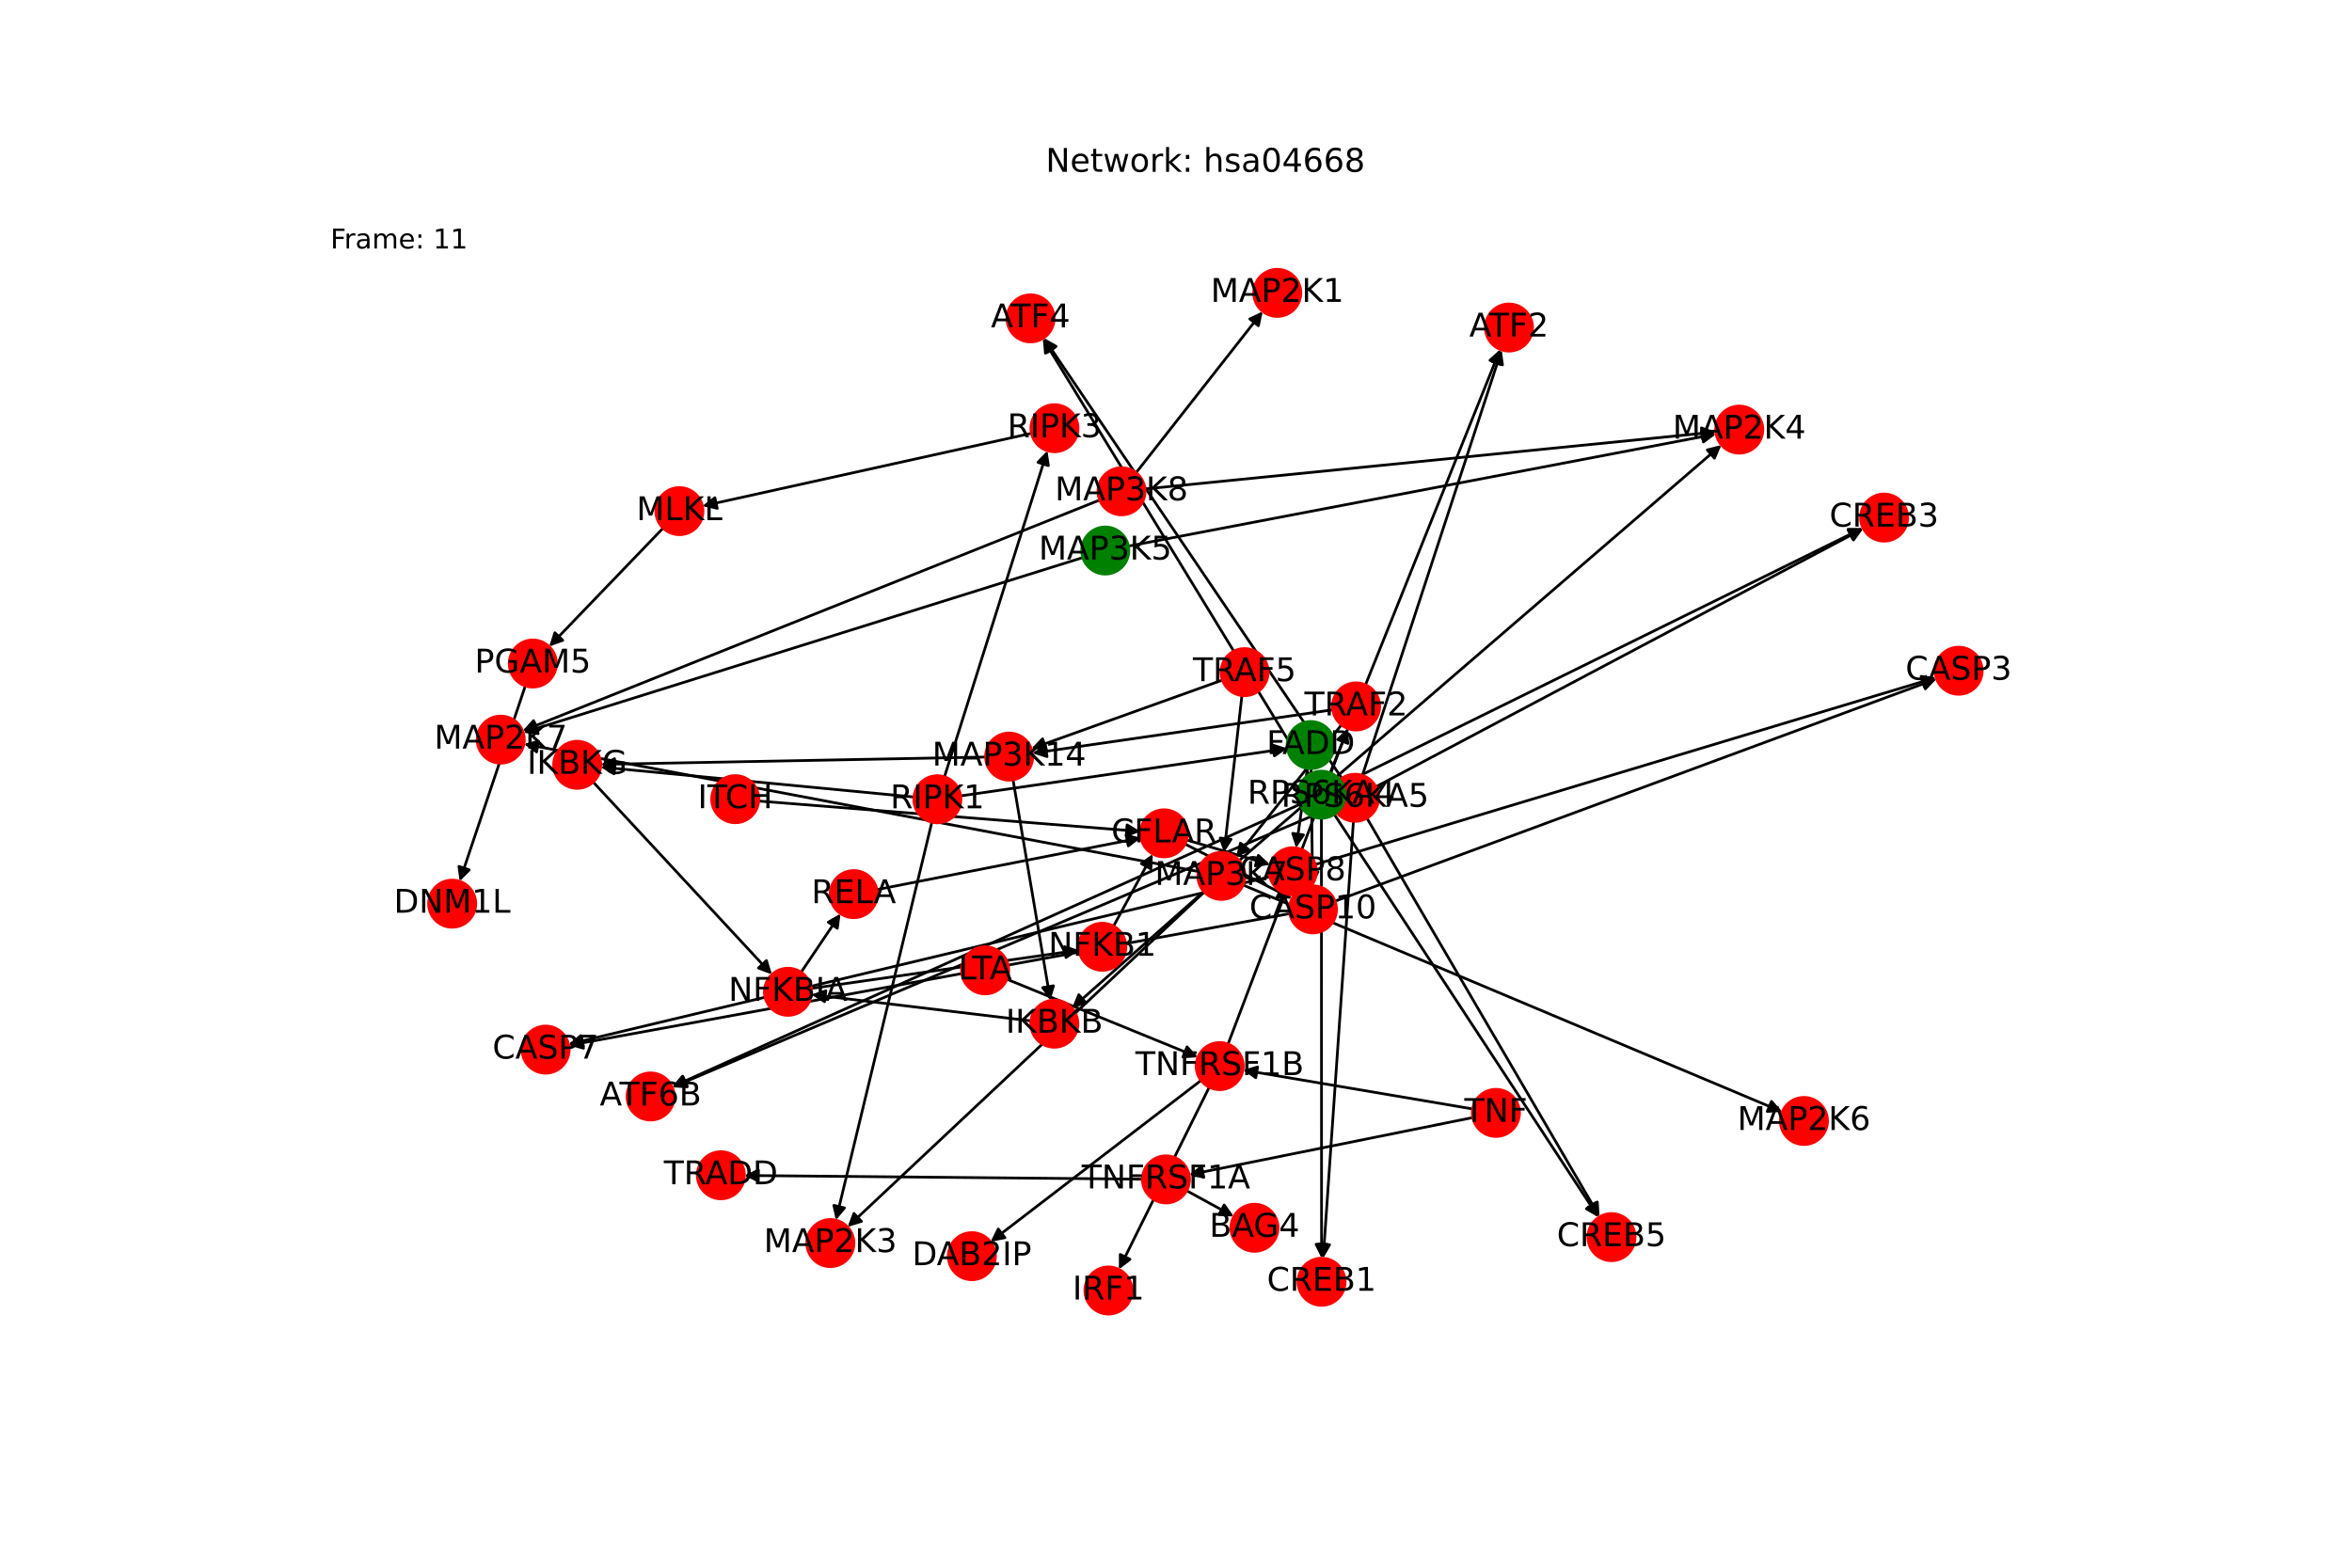 <?xml version="1.0" encoding="utf-8" standalone="no"?>
<!DOCTYPE svg PUBLIC "-//W3C//DTD SVG 1.1//EN"
  "http://www.w3.org/Graphics/SVG/1.1/DTD/svg11.dtd">
<!-- Created with matplotlib (https://matplotlib.org/) -->
<svg height="576pt" version="1.1" viewBox="0 0 864 576" width="864pt" xmlns="http://www.w3.org/2000/svg" xmlns:xlink="http://www.w3.org/1999/xlink">
 <defs>
  <style type="text/css">*{stroke-linecap:butt;stroke-linejoin:round;}</style>
 </defs>
 <g id="figure_1">
  <g id="patch_1">
   <path d="M 0 576 
L 864 576 
L 864 0 
L 0 0 
z
" style="fill:#ffffff;"/>
  </g>
  <g id="axes_1">
   <g id="patch_2">
    <path clip-path="url(#peabedeabfc)" d="M 541.036 410.611 
Q 488.919 421.116 437.897 431.4 
" style="fill:none;stroke:#000000;stroke-linecap:round;"/>
    <path clip-path="url(#peabedeabfc)" d="M 442.213 432.57 
L 437.897 431.4 
L 441.423 428.649 
L 442.213 432.57 
z
" style="stroke:#000000;stroke-linecap:round;"/>
   </g>
   <g id="patch_3">
    <path clip-path="url(#peabedeabfc)" d="M 540.988 407.453 
Q 498.791 400.302 457.697 393.338 
" style="fill:none;stroke:#000000;stroke-linecap:round;"/>
    <path clip-path="url(#peabedeabfc)" d="M 461.306 395.978 
L 457.697 393.338 
L 461.975 392.034 
L 461.306 395.978 
z
" style="stroke:#000000;stroke-linecap:round;"/>
   </g>
   <g id="patch_4">
    <path clip-path="url(#peabedeabfc)" d="M 419.657 433.251 
Q 346.564 432.572 274.589 431.903 
" style="fill:none;stroke:#000000;stroke-linecap:round;"/>
    <path clip-path="url(#peabedeabfc)" d="M 278.57 433.94 
L 274.589 431.903 
L 278.608 429.941 
L 278.57 433.94 
z
" style="stroke:#000000;stroke-linecap:round;"/>
   </g>
   <g id="patch_5">
    <path clip-path="url(#peabedeabfc)" d="M 435.916 437.487 
Q 444.573 442.22 452.249 446.417 
" style="fill:none;stroke:#000000;stroke-linecap:round;"/>
    <path clip-path="url(#peabedeabfc)" d="M 449.699 442.743 
L 452.249 446.417 
L 447.78 446.253 
L 449.699 442.743 
z
" style="stroke:#000000;stroke-linecap:round;"/>
   </g>
   <g id="patch_6">
    <path clip-path="url(#peabedeabfc)" d="M 335.72 292.839 
Q 278.182 287.337 221.757 281.94 
" style="fill:none;stroke:#000000;stroke-linecap:round;"/>
    <path clip-path="url(#peabedeabfc)" d="M 225.548 284.312 
L 221.757 281.94 
L 225.929 280.33 
L 225.548 284.312 
z
" style="stroke:#000000;stroke-linecap:round;"/>
   </g>
   <g id="patch_7">
    <path clip-path="url(#peabedeabfc)" d="M 346.947 285.405 
Q 365.847 225.5 384.411 166.661 
" style="fill:none;stroke:#000000;stroke-linecap:round;"/>
    <path clip-path="url(#peabedeabfc)" d="M 381.3 169.873 
L 384.411 166.661 
L 385.115 171.077 
L 381.3 169.873 
z
" style="stroke:#000000;stroke-linecap:round;"/>
   </g>
   <g id="patch_8">
    <path clip-path="url(#peabedeabfc)" d="M 342.312 302.081 
Q 324.687 375.199 307.325 447.23 
" style="fill:none;stroke:#000000;stroke-linecap:round;"/>
    <path clip-path="url(#peabedeabfc)" d="M 310.206 443.81 
L 307.325 447.23 
L 306.318 442.873 
L 310.206 443.81 
z
" style="stroke:#000000;stroke-linecap:round;"/>
   </g>
   <g id="patch_9">
    <path clip-path="url(#peabedeabfc)" d="M 352.91 292.42 
Q 412.922 283.709 471.827 275.158 
" style="fill:none;stroke:#000000;stroke-linecap:round;"/>
    <path clip-path="url(#peabedeabfc)" d="M 467.582 273.753 
L 471.827 275.158 
L 468.156 277.712 
L 467.582 273.753 
z
" style="stroke:#000000;stroke-linecap:round;"/>
   </g>
   <g id="patch_10">
    <path clip-path="url(#peabedeabfc)" d="M 442.189 327.559 
Q 417.992 348.97 394.632 369.639 
" style="fill:none;stroke:#000000;stroke-linecap:round;"/>
    <path clip-path="url(#peabedeabfc)" d="M 398.953 368.486 
L 394.632 369.639 
L 396.302 365.491 
L 398.953 368.486 
z
" style="stroke:#000000;stroke-linecap:round;"/>
   </g>
   <g id="patch_11">
    <path clip-path="url(#peabedeabfc)" d="M 455.232 316.168 
Q 543.791 239.834 631.503 164.229 
" style="fill:none;stroke:#000000;stroke-linecap:round;"/>
    <path clip-path="url(#peabedeabfc)" d="M 627.168 165.326 
L 631.503 164.229 
L 629.779 168.356 
L 627.168 165.326 
z
" style="stroke:#000000;stroke-linecap:round;"/>
   </g>
   <g id="patch_12">
    <path clip-path="url(#peabedeabfc)" d="M 440.164 320.211 
Q 316.313 296.785 193.561 273.567 
" style="fill:none;stroke:#000000;stroke-linecap:round;"/>
    <path clip-path="url(#peabedeabfc)" d="M 197.12 276.276 
L 193.561 273.567 
L 197.863 272.345 
L 197.12 276.276 
z
" style="stroke:#000000;stroke-linecap:round;"/>
   </g>
   <g id="patch_13">
    <path clip-path="url(#peabedeabfc)" d="M 442.36 327.751 
Q 376.854 389.277 312.163 450.037 
" style="fill:none;stroke:#000000;stroke-linecap:round;"/>
    <path clip-path="url(#peabedeabfc)" d="M 316.448 448.756 
L 312.163 450.037 
L 313.709 445.841 
L 316.448 448.756 
z
" style="stroke:#000000;stroke-linecap:round;"/>
   </g>
   <g id="patch_14">
    <path clip-path="url(#peabedeabfc)" d="M 456.658 325.18 
Q 555.675 366.843 653.661 408.072 
" style="fill:none;stroke:#000000;stroke-linecap:round;"/>
    <path clip-path="url(#peabedeabfc)" d="M 650.749 404.677 
L 653.661 408.072 
L 649.198 408.364 
L 650.749 404.677 
z
" style="stroke:#000000;stroke-linecap:round;"/>
   </g>
   <g id="patch_15">
    <path clip-path="url(#peabedeabfc)" d="M 217.917 287.354 
Q 250.74 322.704 282.803 357.234 
" style="fill:none;stroke:#000000;stroke-linecap:round;"/>
    <path clip-path="url(#peabedeabfc)" d="M 281.547 352.942 
L 282.803 357.234 
L 278.616 355.664 
L 281.547 352.942 
z
" style="stroke:#000000;stroke-linecap:round;"/>
   </g>
   <g id="patch_16">
    <path clip-path="url(#peabedeabfc)" d="M 378.709 375.091 
Q 338.382 370.261 299.166 365.563 
" style="fill:none;stroke:#000000;stroke-linecap:round;"/>
    <path clip-path="url(#peabedeabfc)" d="M 302.899 368.024 
L 299.166 365.563 
L 303.375 364.053 
L 302.899 368.024 
z
" style="stroke:#000000;stroke-linecap:round;"/>
   </g>
   <g id="patch_17">
    <path clip-path="url(#peabedeabfc)" d="M 294.295 357.216 
Q 301.538 346.462 308.156 336.636 
" style="fill:none;stroke:#000000;stroke-linecap:round;"/>
    <path clip-path="url(#peabedeabfc)" d="M 304.263 338.837 
L 308.156 336.636 
L 307.58 341.071 
L 304.263 338.837 
z
" style="stroke:#000000;stroke-linecap:round;"/>
   </g>
   <g id="patch_18">
    <path clip-path="url(#peabedeabfc)" d="M 298.031 363.172 
Q 347.197 356.134 395.257 349.254 
" style="fill:none;stroke:#000000;stroke-linecap:round;"/>
    <path clip-path="url(#peabedeabfc)" d="M 391.014 347.841 
L 395.257 349.254 
L 391.581 351.801 
L 391.014 347.841 
z
" style="stroke:#000000;stroke-linecap:round;"/>
   </g>
   <g id="patch_19">
    <path clip-path="url(#peabedeabfc)" d="M 417.334 173.698 
Q 440.594 144.058 463.164 115.298 
" style="fill:none;stroke:#000000;stroke-linecap:round;"/>
    <path clip-path="url(#peabedeabfc)" d="M 459.121 117.21 
L 463.164 115.298 
L 462.268 119.679 
L 459.121 117.21 
z
" style="stroke:#000000;stroke-linecap:round;"/>
   </g>
   <g id="patch_20">
    <path clip-path="url(#peabedeabfc)" d="M 420.604 179.652 
Q 525.449 169.178 629.181 158.816 
" style="fill:none;stroke:#000000;stroke-linecap:round;"/>
    <path clip-path="url(#peabedeabfc)" d="M 625.002 157.223 
L 629.181 158.816 
L 625.4 161.204 
L 625.002 157.223 
z
" style="stroke:#000000;stroke-linecap:round;"/>
   </g>
   <g id="patch_21">
    <path clip-path="url(#peabedeabfc)" d="M 403.945 183.73 
Q 297.968 226.132 193.029 268.117 
" style="fill:none;stroke:#000000;stroke-linecap:round;"/>
    <path clip-path="url(#peabedeabfc)" d="M 197.486 268.488 
L 193.029 268.117 
L 196 264.775 
L 197.486 268.488 
z
" style="stroke:#000000;stroke-linecap:round;"/>
   </g>
   <g id="patch_22">
    <path clip-path="url(#peabedeabfc)" d="M 451.123 383.609 
Q 473.101 325.63 494.683 268.696 
" style="fill:none;stroke:#000000;stroke-linecap:round;"/>
    <path clip-path="url(#peabedeabfc)" d="M 491.395 271.727 
L 494.683 268.696 
L 495.135 273.145 
L 491.395 271.727 
z
" style="stroke:#000000;stroke-linecap:round;"/>
   </g>
   <g id="patch_23">
    <path clip-path="url(#peabedeabfc)" d="M 441.183 396.974 
Q 402.528 426.624 364.761 455.592 
" style="fill:none;stroke:#000000;stroke-linecap:round;"/>
    <path clip-path="url(#peabedeabfc)" d="M 369.152 454.745 
L 364.761 455.592 
L 366.717 451.571 
L 369.152 454.745 
z
" style="stroke:#000000;stroke-linecap:round;"/>
   </g>
   <g id="patch_24">
    <path clip-path="url(#peabedeabfc)" d="M 444.21 399.461 
Q 427.622 432.926 411.531 465.39 
" style="fill:none;stroke:#000000;stroke-linecap:round;"/>
    <path clip-path="url(#peabedeabfc)" d="M 415.099 462.694 
L 411.531 465.39 
L 411.516 460.917 
L 415.099 462.694 
z
" style="stroke:#000000;stroke-linecap:round;"/>
   </g>
   <g id="patch_25">
    <path clip-path="url(#peabedeabfc)" d="M 489.581 260.792 
Q 434.428 268.769 380.381 276.586 
" style="fill:none;stroke:#000000;stroke-linecap:round;"/>
    <path clip-path="url(#peabedeabfc)" d="M 384.626 277.993 
L 380.381 276.586 
L 384.053 274.034 
L 384.626 277.993 
z
" style="stroke:#000000;stroke-linecap:round;"/>
   </g>
   <g id="patch_26">
    <path clip-path="url(#peabedeabfc)" d="M 492.759 266.336 
Q 473.411 290.687 454.759 314.162 
" style="fill:none;stroke:#000000;stroke-linecap:round;"/>
    <path clip-path="url(#peabedeabfc)" d="M 458.814 312.275 
L 454.759 314.162 
L 455.682 309.786 
L 458.814 312.275 
z
" style="stroke:#000000;stroke-linecap:round;"/>
   </g>
   <g id="patch_27">
    <path clip-path="url(#peabedeabfc)" d="M 362.038 278.152 
Q 291.361 279.498 221.801 280.823 
" style="fill:none;stroke:#000000;stroke-linecap:round;"/>
    <path clip-path="url(#peabedeabfc)" d="M 225.838 282.747 
L 221.801 280.823 
L 225.762 278.748 
L 225.838 282.747 
z
" style="stroke:#000000;stroke-linecap:round;"/>
   </g>
   <g id="patch_28">
    <path clip-path="url(#peabedeabfc)" d="M 372.146 286.525 
Q 379.004 327.053 385.675 366.48 
" style="fill:none;stroke:#000000;stroke-linecap:round;"/>
    <path clip-path="url(#peabedeabfc)" d="M 386.979 362.202 
L 385.675 366.48 
L 383.035 362.87 
L 386.979 362.202 
z
" style="stroke:#000000;stroke-linecap:round;"/>
   </g>
   <g id="patch_29">
    <path clip-path="url(#peabedeabfc)" d="M 378.898 159.205 
Q 318.47 172.567 259.134 185.687 
" style="fill:none;stroke:#000000;stroke-linecap:round;"/>
    <path clip-path="url(#peabedeabfc)" d="M 263.471 186.777 
L 259.134 185.687 
L 262.608 182.871 
L 263.471 186.777 
z
" style="stroke:#000000;stroke-linecap:round;"/>
   </g>
   <g id="patch_30">
    <path clip-path="url(#peabedeabfc)" d="M 243.579 194.043 
Q 222.655 215.8 202.505 236.751 
" style="fill:none;stroke:#000000;stroke-linecap:round;"/>
    <path clip-path="url(#peabedeabfc)" d="M 206.719 235.255 
L 202.505 236.751 
L 203.836 232.482 
L 206.719 235.255 
z
" style="stroke:#000000;stroke-linecap:round;"/>
   </g>
   <g id="patch_31">
    <path clip-path="url(#peabedeabfc)" d="M 192.972 252.007 
Q 180.917 287.913 169.217 322.759 
" style="fill:none;stroke:#000000;stroke-linecap:round;"/>
    <path clip-path="url(#peabedeabfc)" d="M 172.386 319.604 
L 169.217 322.759 
L 168.594 318.331 
L 172.386 319.604 
z
" style="stroke:#000000;stroke-linecap:round;"/>
   </g>
   <g id="patch_32">
    <path clip-path="url(#peabedeabfc)" d="M 414.524 200.653 
Q 522.463 180.06 629.305 159.677 
" style="fill:none;stroke:#000000;stroke-linecap:round;"/>
    <path clip-path="url(#peabedeabfc)" d="M 625.001 158.462 
L 629.305 159.677 
L 625.75 162.391 
L 625.001 158.462 
z
" style="stroke:#000000;stroke-linecap:round;"/>
   </g>
   <g id="patch_33">
    <path clip-path="url(#peabedeabfc)" d="M 397.755 204.86 
Q 294.985 237.012 193.282 268.83 
" style="fill:none;stroke:#000000;stroke-linecap:round;"/>
    <path clip-path="url(#peabedeabfc)" d="M 197.697 269.545 
L 193.282 268.83 
L 196.502 265.727 
L 197.697 269.545 
z
" style="stroke:#000000;stroke-linecap:round;"/>
   </g>
   <g id="patch_34">
    <path clip-path="url(#peabedeabfc)" d="M 480.281 282.326 
Q 478.202 296.935 476.281 310.438 
" style="fill:none;stroke:#000000;stroke-linecap:round;"/>
    <path clip-path="url(#peabedeabfc)" d="M 478.825 306.759 
L 476.281 310.438 
L 474.865 306.196 
L 478.825 306.759 
z
" style="stroke:#000000;stroke-linecap:round;"/>
   </g>
   <g id="patch_35">
    <path clip-path="url(#peabedeabfc)" d="M 481.616 282.415 
Q 481.901 303.934 482.172 324.335 
" style="fill:none;stroke:#000000;stroke-linecap:round;"/>
    <path clip-path="url(#peabedeabfc)" d="M 484.119 320.309 
L 482.172 324.335 
L 480.119 320.362 
L 484.119 320.309 
z
" style="stroke:#000000;stroke-linecap:round;"/>
   </g>
   <g id="patch_36">
    <path clip-path="url(#peabedeabfc)" d="M 278.715 294.316 
Q 348.846 299.905 417.863 305.405 
" style="fill:none;stroke:#000000;stroke-linecap:round;"/>
    <path clip-path="url(#peabedeabfc)" d="M 414.034 303.093 
L 417.863 305.405 
L 413.717 307.081 
L 414.034 303.093 
z
" style="stroke:#000000;stroke-linecap:round;"/>
   </g>
   <g id="patch_37">
    <path clip-path="url(#peabedeabfc)" d="M 435.911 308.629 
Q 451.255 313.151 465.525 317.357 
" style="fill:none;stroke:#000000;stroke-linecap:round;"/>
    <path clip-path="url(#peabedeabfc)" d="M 462.254 314.308 
L 465.525 317.357 
L 461.123 318.145 
L 462.254 314.308 
z
" style="stroke:#000000;stroke-linecap:round;"/>
   </g>
   <g id="patch_38">
    <path clip-path="url(#peabedeabfc)" d="M 435.321 310.121 
Q 454.956 320.149 473.596 329.669 
" style="fill:none;stroke:#000000;stroke-linecap:round;"/>
    <path clip-path="url(#peabedeabfc)" d="M 470.943 326.068 
L 473.596 329.669 
L 469.124 329.631 
L 470.943 326.068 
z
" style="stroke:#000000;stroke-linecap:round;"/>
   </g>
   <g id="patch_39">
    <path clip-path="url(#peabedeabfc)" d="M 456.214 255.56 
Q 452.934 284.389 449.78 312.108 
" style="fill:none;stroke:#000000;stroke-linecap:round;"/>
    <path clip-path="url(#peabedeabfc)" d="M 452.219 308.359 
L 449.78 312.108 
L 448.245 307.907 
L 452.219 308.359 
z
" style="stroke:#000000;stroke-linecap:round;"/>
   </g>
   <g id="patch_40">
    <path clip-path="url(#peabedeabfc)" d="M 449.039 249.881 
Q 413.945 262.472 379.904 274.685 
" style="fill:none;stroke:#000000;stroke-linecap:round;"/>
    <path clip-path="url(#peabedeabfc)" d="M 384.344 275.217 
L 379.904 274.685 
L 382.993 271.452 
L 384.344 275.217 
z
" style="stroke:#000000;stroke-linecap:round;"/>
   </g>
   <g id="patch_41">
    <path clip-path="url(#peabedeabfc)" d="M 322.117 326.86 
Q 370.614 317.353 418.013 308.062 
" style="fill:none;stroke:#000000;stroke-linecap:round;"/>
    <path clip-path="url(#peabedeabfc)" d="M 413.703 306.868 
L 418.013 308.062 
L 414.473 310.794 
L 413.703 306.868 
z
" style="stroke:#000000;stroke-linecap:round;"/>
   </g>
   <g id="patch_42">
    <path clip-path="url(#peabedeabfc)" d="M 409.073 340.258 
Q 416.271 327.024 422.934 314.772 
" style="fill:none;stroke:#000000;stroke-linecap:round;"/>
    <path clip-path="url(#peabedeabfc)" d="M 419.266 317.33 
L 422.934 314.772 
L 422.78 319.241 
L 419.266 317.33 
z
" style="stroke:#000000;stroke-linecap:round;"/>
   </g>
   <g id="patch_43">
    <path clip-path="url(#peabedeabfc)" d="M 497.179 301.766 
Q 491.626 382.037 486.15 461.193 
" style="fill:none;stroke:#000000;stroke-linecap:round;"/>
    <path clip-path="url(#peabedeabfc)" d="M 488.422 457.341 
L 486.15 461.193 
L 484.431 457.065 
L 488.422 457.341 
z
" style="stroke:#000000;stroke-linecap:round;"/>
   </g>
   <g id="patch_44">
    <path clip-path="url(#peabedeabfc)" d="M 505.431 289.069 
Q 594.947 241.648 683.476 194.75 
" style="fill:none;stroke:#000000;stroke-linecap:round;"/>
    <path clip-path="url(#peabedeabfc)" d="M 679.005 194.855 
L 683.476 194.75 
L 680.878 198.39 
L 679.005 194.855 
z
" style="stroke:#000000;stroke-linecap:round;"/>
   </g>
   <g id="patch_45">
    <path clip-path="url(#peabedeabfc)" d="M 500.47 284.896 
Q 526.045 206.735 551.273 129.637 
" style="fill:none;stroke:#000000;stroke-linecap:round;"/>
    <path clip-path="url(#peabedeabfc)" d="M 548.128 132.817 
L 551.273 129.637 
L 551.93 134.061 
L 548.128 132.817 
z
" style="stroke:#000000;stroke-linecap:round;"/>
   </g>
   <g id="patch_46">
    <path clip-path="url(#peabedeabfc)" d="M 492.922 285.95 
Q 438.171 205.046 384.046 125.067 
" style="fill:none;stroke:#000000;stroke-linecap:round;"/>
    <path clip-path="url(#peabedeabfc)" d="M 384.632 129.501 
L 384.046 125.067 
L 387.944 127.259 
L 384.632 129.501 
z
" style="stroke:#000000;stroke-linecap:round;"/>
   </g>
   <g id="patch_47">
    <path clip-path="url(#peabedeabfc)" d="M 502.142 300.605 
Q 544.877 373.836 587.047 446.101 
" style="fill:none;stroke:#000000;stroke-linecap:round;"/>
    <path clip-path="url(#peabedeabfc)" d="M 586.759 441.639 
L 587.047 446.101 
L 583.304 443.655 
L 586.759 441.639 
z
" style="stroke:#000000;stroke-linecap:round;"/>
   </g>
   <g id="patch_48">
    <path clip-path="url(#peabedeabfc)" d="M 489.805 296.505 
Q 368.383 347.994 247.99 399.047 
" style="fill:none;stroke:#000000;stroke-linecap:round;"/>
    <path clip-path="url(#peabedeabfc)" d="M 252.454 399.327 
L 247.99 399.047 
L 250.892 395.644 
L 252.454 399.327 
z
" style="stroke:#000000;stroke-linecap:round;"/>
   </g>
   <g id="patch_49">
    <path clip-path="url(#peabedeabfc)" d="M 485.416 300.641 
Q 485.444 381.464 485.472 461.169 
" style="fill:none;stroke:#000000;stroke-linecap:round;"/>
    <path clip-path="url(#peabedeabfc)" d="M 487.471 457.169 
L 485.472 461.169 
L 483.471 457.17 
L 487.471 457.169 
z
" style="stroke:#000000;stroke-linecap:round;"/>
   </g>
   <g id="patch_50">
    <path clip-path="url(#peabedeabfc)" d="M 493.181 288.155 
Q 588.766 241.077 683.347 194.492 
" style="fill:none;stroke:#000000;stroke-linecap:round;"/>
    <path clip-path="url(#peabedeabfc)" d="M 678.875 194.465 
L 683.347 194.492 
L 680.643 198.054 
L 678.875 194.465 
z
" style="stroke:#000000;stroke-linecap:round;"/>
   </g>
   <g id="patch_51">
    <path clip-path="url(#peabedeabfc)" d="M 488.639 283.944 
Q 519.864 206.161 550.672 129.415 
" style="fill:none;stroke:#000000;stroke-linecap:round;"/>
    <path clip-path="url(#peabedeabfc)" d="M 547.326 132.382 
L 550.672 129.415 
L 551.038 133.872 
L 547.326 132.382 
z
" style="stroke:#000000;stroke-linecap:round;"/>
   </g>
   <g id="patch_52">
    <path clip-path="url(#peabedeabfc)" d="M 480.901 284.592 
Q 431.99 204.476 383.661 125.314 
" style="fill:none;stroke:#000000;stroke-linecap:round;"/>
    <path clip-path="url(#peabedeabfc)" d="M 384.038 129.77 
L 383.661 125.314 
L 387.452 127.686 
L 384.038 129.77 
z
" style="stroke:#000000;stroke-linecap:round;"/>
   </g>
   <g id="patch_53">
    <path clip-path="url(#peabedeabfc)" d="M 490.159 299.222 
Q 538.695 373.265 586.618 446.373 
" style="fill:none;stroke:#000000;stroke-linecap:round;"/>
    <path clip-path="url(#peabedeabfc)" d="M 586.097 441.931 
L 586.618 446.373 
L 582.752 444.124 
L 586.097 441.931 
z
" style="stroke:#000000;stroke-linecap:round;"/>
   </g>
   <g id="patch_54">
    <path clip-path="url(#peabedeabfc)" d="M 477.512 295.536 
Q 362.198 347.424 247.903 398.853 
" style="fill:none;stroke:#000000;stroke-linecap:round;"/>
    <path clip-path="url(#peabedeabfc)" d="M 252.371 399.036 
L 247.903 398.853 
L 250.73 395.388 
L 252.371 399.036 
z
" style="stroke:#000000;stroke-linecap:round;"/>
   </g>
   <g id="patch_55">
    <path clip-path="url(#peabedeabfc)" d="M 369.901 359.797 
Q 404.97 374.114 439.004 388.008 
" style="fill:none;stroke:#000000;stroke-linecap:round;"/>
    <path clip-path="url(#peabedeabfc)" d="M 436.056 384.645 
L 439.004 388.008 
L 434.544 388.348 
L 436.056 384.645 
z
" style="stroke:#000000;stroke-linecap:round;"/>
   </g>
   <g id="patch_56">
    <path clip-path="url(#peabedeabfc)" d="M 466.481 322.132 
Q 337.669 352.885 209.944 383.377 
" style="fill:none;stroke:#000000;stroke-linecap:round;"/>
    <path clip-path="url(#peabedeabfc)" d="M 214.299 384.394 
L 209.944 383.377 
L 213.37 380.503 
L 214.299 384.394 
z
" style="stroke:#000000;stroke-linecap:round;"/>
   </g>
   <g id="patch_57">
    <path clip-path="url(#peabedeabfc)" d="M 483.193 317.624 
Q 597.199 283.279 710.134 249.257 
" style="fill:none;stroke:#000000;stroke-linecap:round;"/>
    <path clip-path="url(#peabedeabfc)" d="M 705.727 248.495 
L 710.134 249.257 
L 706.881 252.325 
L 705.727 248.495 
z
" style="stroke:#000000;stroke-linecap:round;"/>
   </g>
   <g id="patch_58">
    <path clip-path="url(#peabedeabfc)" d="M 473.782 335.673 
Q 341.368 359.882 210.054 383.889 
" style="fill:none;stroke:#000000;stroke-linecap:round;"/>
    <path clip-path="url(#peabedeabfc)" d="M 214.348 385.137 
L 210.054 383.889 
L 213.629 381.202 
L 214.348 385.137 
z
" style="stroke:#000000;stroke-linecap:round;"/>
   </g>
   <g id="patch_59">
    <path clip-path="url(#peabedeabfc)" d="M 490.427 331.112 
Q 600.898 290.276 710.319 249.828 
" style="fill:none;stroke:#000000;stroke-linecap:round;"/>
    <path clip-path="url(#peabedeabfc)" d="M 705.874 249.339 
L 710.319 249.828 
L 707.261 253.091 
L 705.874 249.339 
z
" style="stroke:#000000;stroke-linecap:round;"/>
   </g>
   <g id="PathCollection_1">
    <defs>
     <path d="M 0 8.66 
C 2.297 8.66 4.5 7.748 6.124 6.124 
C 7.748 4.5 8.66 2.297 8.66 -0 
C 8.66 -2.297 7.748 -4.5 6.124 -6.124 
C 4.5 -7.748 2.297 -8.66 0 -8.66 
C -2.297 -8.66 -4.5 -7.748 -6.124 -6.124 
C -7.748 -4.5 -8.66 -2.297 -8.66 0 
C -8.66 2.297 -7.748 4.5 -6.124 6.124 
C -4.5 7.748 -2.297 8.66 0 8.66 
z
" id="C0_0_2a8bef8047"/>
    </defs>
    <g clip-path="url(#peabedeabfc)">
     <use style="fill:#ff0000;stroke:#ff0000;" x="549.526" xlink:href="#C0_0_2a8bef8047" y="408.9"/>
    </g>
    <g clip-path="url(#peabedeabfc)">
     <use style="fill:#ff0000;stroke:#ff0000;" x="428.315" xlink:href="#C0_0_2a8bef8047" y="433.331"/>
    </g>
    <g clip-path="url(#peabedeabfc)">
     <use style="fill:#ff0000;stroke:#ff0000;" x="264.809" xlink:href="#C0_0_2a8bef8047" y="431.812"/>
    </g>
    <g clip-path="url(#peabedeabfc)">
     <use style="fill:#ff0000;stroke:#ff0000;" x="344.341" xlink:href="#C0_0_2a8bef8047" y="293.664"/>
    </g>
    <g clip-path="url(#peabedeabfc)">
     <use style="fill:#ff0000;stroke:#ff0000;" x="448.674" xlink:href="#C0_0_2a8bef8047" y="321.821"/>
    </g>
    <g clip-path="url(#peabedeabfc)">
     <use style="fill:#ff0000;stroke:#ff0000;" x="212.026" xlink:href="#C0_0_2a8bef8047" y="281.01"/>
    </g>
    <g clip-path="url(#peabedeabfc)">
     <use style="fill:#ff0000;stroke:#ff0000;" x="387.306" xlink:href="#C0_0_2a8bef8047" y="376.121"/>
    </g>
    <g clip-path="url(#peabedeabfc)">
     <use style="fill:#ff0000;stroke:#ff0000;" x="289.457" xlink:href="#C0_0_2a8bef8047" y="364.4"/>
    </g>
    <g clip-path="url(#peabedeabfc)">
     <use style="fill:#ff0000;stroke:#ff0000;" x="411.986" xlink:href="#C0_0_2a8bef8047" y="180.513"/>
    </g>
    <g clip-path="url(#peabedeabfc)">
     <use style="fill:#ff0000;stroke:#ff0000;" x="469.2" xlink:href="#C0_0_2a8bef8047" y="107.607"/>
    </g>
    <g clip-path="url(#peabedeabfc)">
     <use style="fill:#ff0000;stroke:#ff0000;" x="448.055" xlink:href="#C0_0_2a8bef8047" y="391.704"/>
    </g>
    <g clip-path="url(#peabedeabfc)">
     <use style="fill:#ff0000;stroke:#ff0000;" x="498.149" xlink:href="#C0_0_2a8bef8047" y="259.552"/>
    </g>
    <g clip-path="url(#peabedeabfc)">
     <use style="fill:#ff0000;stroke:#ff0000;" x="370.702" xlink:href="#C0_0_2a8bef8047" y="277.986"/>
    </g>
    <g clip-path="url(#peabedeabfc)">
     <use style="fill:#ff0000;stroke:#ff0000;" x="387.353" xlink:href="#C0_0_2a8bef8047" y="157.336"/>
    </g>
    <g clip-path="url(#peabedeabfc)">
     <use style="fill:#ff0000;stroke:#ff0000;" x="460.831" xlink:href="#C0_0_2a8bef8047" y="451.109"/>
    </g>
    <g clip-path="url(#peabedeabfc)">
     <use style="fill:#ff0000;stroke:#ff0000;" x="249.585" xlink:href="#C0_0_2a8bef8047" y="187.799"/>
    </g>
    <g clip-path="url(#peabedeabfc)">
     <use style="fill:#ff0000;stroke:#ff0000;" x="195.728" xlink:href="#C0_0_2a8bef8047" y="243.798"/>
    </g>
    <g clip-path="url(#peabedeabfc)">
     <use style="fill:#ff0000;stroke:#ff0000;" x="166.106" xlink:href="#C0_0_2a8bef8047" y="332.027"/>
    </g>
    <g clip-path="url(#peabedeabfc)">
     <use style="fill:#008000;stroke:#008000;" x="406.02" xlink:href="#C0_0_2a8bef8047" y="202.275"/>
    </g>
    <g clip-path="url(#peabedeabfc)">
     <use style="fill:#ff0000;stroke:#ff0000;" x="357.002" xlink:href="#C0_0_2a8bef8047" y="461.544"/>
    </g>
    <g clip-path="url(#peabedeabfc)">
     <use style="fill:#ff0000;stroke:#ff0000;" x="305.034" xlink:href="#C0_0_2a8bef8047" y="456.732"/>
    </g>
    <g clip-path="url(#peabedeabfc)">
     <use style="fill:#ff0000;stroke:#ff0000;" x="407.187" xlink:href="#C0_0_2a8bef8047" y="474.153"/>
    </g>
    <g clip-path="url(#peabedeabfc)">
     <use style="fill:#008000;stroke:#008000;" x="481.501" xlink:href="#C0_0_2a8bef8047" y="273.754"/>
    </g>
    <g clip-path="url(#peabedeabfc)">
     <use style="fill:#ff0000;stroke:#ff0000;" x="200.432" xlink:href="#C0_0_2a8bef8047" y="385.648"/>
    </g>
    <g clip-path="url(#peabedeabfc)">
     <use style="fill:#ff0000;stroke:#ff0000;" x="719.494" xlink:href="#C0_0_2a8bef8047" y="246.437"/>
    </g>
    <g clip-path="url(#peabedeabfc)">
     <use style="fill:#ff0000;stroke:#ff0000;" x="270.087" xlink:href="#C0_0_2a8bef8047" y="293.628"/>
    </g>
    <g clip-path="url(#peabedeabfc)">
     <use style="fill:#ff0000;stroke:#ff0000;" x="427.606" xlink:href="#C0_0_2a8bef8047" y="306.181"/>
    </g>
    <g clip-path="url(#peabedeabfc)">
     <use style="fill:#ff0000;stroke:#ff0000;" x="457.193" xlink:href="#C0_0_2a8bef8047" y="246.956"/>
    </g>
    <g clip-path="url(#peabedeabfc)">
     <use style="fill:#ff0000;stroke:#ff0000;" x="638.911" xlink:href="#C0_0_2a8bef8047" y="157.844"/>
    </g>
    <g clip-path="url(#peabedeabfc)">
     <use style="fill:#ff0000;stroke:#ff0000;" x="183.951" xlink:href="#C0_0_2a8bef8047" y="271.749"/>
    </g>
    <g clip-path="url(#peabedeabfc)">
     <use style="fill:#ff0000;stroke:#ff0000;" x="662.673" xlink:href="#C0_0_2a8bef8047" y="411.864"/>
    </g>
    <g clip-path="url(#peabedeabfc)">
     <use style="fill:#ff0000;stroke:#ff0000;" x="313.618" xlink:href="#C0_0_2a8bef8047" y="328.526"/>
    </g>
    <g clip-path="url(#peabedeabfc)">
     <use style="fill:#ff0000;stroke:#ff0000;" x="404.934" xlink:href="#C0_0_2a8bef8047" y="347.869"/>
    </g>
    <g clip-path="url(#peabedeabfc)">
     <use style="fill:#ff0000;stroke:#ff0000;" x="497.777" xlink:href="#C0_0_2a8bef8047" y="293.124"/>
    </g>
    <g clip-path="url(#peabedeabfc)">
     <use style="fill:#008000;stroke:#008000;" x="485.412" xlink:href="#C0_0_2a8bef8047" y="291.982"/>
    </g>
    <g clip-path="url(#peabedeabfc)">
     <use style="fill:#ff0000;stroke:#ff0000;" x="485.475" xlink:href="#C0_0_2a8bef8047" y="470.949"/>
    </g>
    <g clip-path="url(#peabedeabfc)">
     <use style="fill:#ff0000;stroke:#ff0000;" x="692.118" xlink:href="#C0_0_2a8bef8047" y="190.172"/>
    </g>
    <g clip-path="url(#peabedeabfc)">
     <use style="fill:#ff0000;stroke:#ff0000;" x="554.315" xlink:href="#C0_0_2a8bef8047" y="120.342"/>
    </g>
    <g clip-path="url(#peabedeabfc)">
     <use style="fill:#ff0000;stroke:#ff0000;" x="378.567" xlink:href="#C0_0_2a8bef8047" y="116.971"/>
    </g>
    <g clip-path="url(#peabedeabfc)">
     <use style="fill:#ff0000;stroke:#ff0000;" x="591.977" xlink:href="#C0_0_2a8bef8047" y="454.549"/>
    </g>
    <g clip-path="url(#peabedeabfc)">
     <use style="fill:#ff0000;stroke:#ff0000;" x="238.989" xlink:href="#C0_0_2a8bef8047" y="402.864"/>
    </g>
    <g clip-path="url(#peabedeabfc)">
     <use style="fill:#ff0000;stroke:#ff0000;" x="361.883" xlink:href="#C0_0_2a8bef8047" y="356.524"/>
    </g>
    <g clip-path="url(#peabedeabfc)">
     <use style="fill:#ff0000;stroke:#ff0000;" x="474.904" xlink:href="#C0_0_2a8bef8047" y="320.121"/>
    </g>
    <g clip-path="url(#peabedeabfc)">
     <use style="fill:#ff0000;stroke:#ff0000;" x="482.302" xlink:href="#C0_0_2a8bef8047" y="334.115"/>
    </g>
   </g>
   <g id="text_1">
    <g clip-path="url(#peabedeabfc)">
     <!-- TNF -->
     <g transform="translate(537.921 412.211)scale(0.12 -0.12)">
      <defs>
       <path d="M -0.297 72.906 
L 61.375 72.906 
L 61.375 64.594 
L 35.5 64.594 
L 35.5 0 
L 25.594 0 
L 25.594 64.594 
L -0.297 64.594 
z
" id="DejaVuSans-84"/>
       <path d="M 9.812 72.906 
L 23.094 72.906 
L 55.422 11.922 
L 55.422 72.906 
L 64.984 72.906 
L 64.984 0 
L 51.703 0 
L 19.391 60.984 
L 19.391 0 
L 9.812 0 
z
" id="DejaVuSans-78"/>
       <path d="M 9.812 72.906 
L 51.703 72.906 
L 51.703 64.594 
L 19.672 64.594 
L 19.672 43.109 
L 48.578 43.109 
L 48.578 34.812 
L 19.672 34.812 
L 19.672 0 
L 9.812 0 
z
" id="DejaVuSans-70"/>
      </defs>
      <use xlink:href="#DejaVuSans-84"/>
      <use x="61.084" xlink:href="#DejaVuSans-78"/>
      <use x="135.889" xlink:href="#DejaVuSans-70"/>
     </g>
    </g>
   </g>
   <g id="text_2">
    <g clip-path="url(#peabedeabfc)">
     <!-- TNFRSF1A -->
     <g transform="translate(397.359 436.642)scale(0.12 -0.12)">
      <defs>
       <path d="M 44.391 34.188 
Q 47.562 33.109 50.562 29.594 
Q 53.562 26.078 56.594 19.922 
L 66.609 0 
L 56 0 
L 46.688 18.703 
Q 43.062 26.031 39.672 28.422 
Q 36.281 30.812 30.422 30.812 
L 19.672 30.812 
L 19.672 0 
L 9.812 0 
L 9.812 72.906 
L 32.078 72.906 
Q 44.578 72.906 50.734 67.672 
Q 56.891 62.453 56.891 51.906 
Q 56.891 45.016 53.688 40.469 
Q 50.484 35.938 44.391 34.188 
z
M 19.672 64.797 
L 19.672 38.922 
L 32.078 38.922 
Q 39.203 38.922 42.844 42.219 
Q 46.484 45.516 46.484 51.906 
Q 46.484 58.297 42.844 61.547 
Q 39.203 64.797 32.078 64.797 
z
" id="DejaVuSans-82"/>
       <path d="M 53.516 70.516 
L 53.516 60.891 
Q 47.906 63.578 42.922 64.891 
Q 37.938 66.219 33.297 66.219 
Q 25.25 66.219 20.875 63.094 
Q 16.5 59.969 16.5 54.203 
Q 16.5 49.359 19.406 46.891 
Q 22.312 44.438 30.422 42.922 
L 36.375 41.703 
Q 47.406 39.594 52.656 34.297 
Q 57.906 29 57.906 20.125 
Q 57.906 9.516 50.797 4.047 
Q 43.703 -1.422 29.984 -1.422 
Q 24.812 -1.422 18.969 -0.25 
Q 13.141 0.922 6.891 3.219 
L 6.891 13.375 
Q 12.891 10.016 18.656 8.297 
Q 24.422 6.594 29.984 6.594 
Q 38.422 6.594 43.016 9.906 
Q 47.609 13.234 47.609 19.391 
Q 47.609 24.75 44.312 27.781 
Q 41.016 30.812 33.5 32.328 
L 27.484 33.5 
Q 16.453 35.688 11.516 40.375 
Q 6.594 45.062 6.594 53.422 
Q 6.594 63.094 13.406 68.656 
Q 20.219 74.219 32.172 74.219 
Q 37.312 74.219 42.625 73.281 
Q 47.953 72.359 53.516 70.516 
z
" id="DejaVuSans-83"/>
       <path d="M 12.406 8.297 
L 28.516 8.297 
L 28.516 63.922 
L 10.984 60.406 
L 10.984 69.391 
L 28.422 72.906 
L 38.281 72.906 
L 38.281 8.297 
L 54.391 8.297 
L 54.391 0 
L 12.406 0 
z
" id="DejaVuSans-49"/>
       <path d="M 34.188 63.188 
L 20.797 26.906 
L 47.609 26.906 
z
M 28.609 72.906 
L 39.797 72.906 
L 67.578 0 
L 57.328 0 
L 50.688 18.703 
L 17.828 18.703 
L 11.188 0 
L 0.781 0 
z
" id="DejaVuSans-65"/>
      </defs>
      <use xlink:href="#DejaVuSans-84"/>
      <use x="61.084" xlink:href="#DejaVuSans-78"/>
      <use x="135.889" xlink:href="#DejaVuSans-70"/>
      <use x="193.408" xlink:href="#DejaVuSans-82"/>
      <use x="262.891" xlink:href="#DejaVuSans-83"/>
      <use x="326.367" xlink:href="#DejaVuSans-70"/>
      <use x="383.887" xlink:href="#DejaVuSans-49"/>
      <use x="447.51" xlink:href="#DejaVuSans-65"/>
     </g>
    </g>
   </g>
   <g id="text_3">
    <g clip-path="url(#peabedeabfc)">
     <!-- TRADD -->
     <g transform="translate(243.871 435.124)scale(0.12 -0.12)">
      <defs>
       <path d="M 19.672 64.797 
L 19.672 8.109 
L 31.594 8.109 
Q 46.688 8.109 53.688 14.938 
Q 60.688 21.781 60.688 36.531 
Q 60.688 51.172 53.688 57.984 
Q 46.688 64.797 31.594 64.797 
z
M 9.812 72.906 
L 30.078 72.906 
Q 51.266 72.906 61.172 64.094 
Q 71.094 55.281 71.094 36.531 
Q 71.094 17.672 61.125 8.828 
Q 51.172 0 30.078 0 
L 9.812 0 
z
" id="DejaVuSans-68"/>
      </defs>
      <use xlink:href="#DejaVuSans-84"/>
      <use x="61.084" xlink:href="#DejaVuSans-82"/>
      <use x="126.566" xlink:href="#DejaVuSans-65"/>
      <use x="194.975" xlink:href="#DejaVuSans-68"/>
      <use x="271.977" xlink:href="#DejaVuSans-68"/>
     </g>
    </g>
   </g>
   <g id="text_4">
    <g clip-path="url(#peabedeabfc)">
     <!-- RIPK1 -->
     <g transform="translate(327.032 296.975)scale(0.12 -0.12)">
      <defs>
       <path d="M 9.812 72.906 
L 19.672 72.906 
L 19.672 0 
L 9.812 0 
z
" id="DejaVuSans-73"/>
       <path d="M 19.672 64.797 
L 19.672 37.406 
L 32.078 37.406 
Q 38.969 37.406 42.719 40.969 
Q 46.484 44.531 46.484 51.125 
Q 46.484 57.672 42.719 61.234 
Q 38.969 64.797 32.078 64.797 
z
M 9.812 72.906 
L 32.078 72.906 
Q 44.344 72.906 50.609 67.359 
Q 56.891 61.812 56.891 51.125 
Q 56.891 40.328 50.609 34.812 
Q 44.344 29.297 32.078 29.297 
L 19.672 29.297 
L 19.672 0 
L 9.812 0 
z
" id="DejaVuSans-80"/>
       <path d="M 9.812 72.906 
L 19.672 72.906 
L 19.672 42.094 
L 52.391 72.906 
L 65.094 72.906 
L 28.906 38.922 
L 67.672 0 
L 54.688 0 
L 19.672 35.109 
L 19.672 0 
L 9.812 0 
z
" id="DejaVuSans-75"/>
      </defs>
      <use xlink:href="#DejaVuSans-82"/>
      <use x="69.482" xlink:href="#DejaVuSans-73"/>
      <use x="98.975" xlink:href="#DejaVuSans-80"/>
      <use x="159.277" xlink:href="#DejaVuSans-75"/>
      <use x="224.854" xlink:href="#DejaVuSans-49"/>
     </g>
    </g>
   </g>
   <g id="text_5">
    <g clip-path="url(#peabedeabfc)">
     <!-- MAP3K7 -->
     <g transform="translate(424.206 325.132)scale(0.12 -0.12)">
      <defs>
       <path d="M 9.812 72.906 
L 24.516 72.906 
L 43.109 23.297 
L 61.812 72.906 
L 76.516 72.906 
L 76.516 0 
L 66.891 0 
L 66.891 64.016 
L 48.094 14.016 
L 38.188 14.016 
L 19.391 64.016 
L 19.391 0 
L 9.812 0 
z
" id="DejaVuSans-77"/>
       <path d="M 40.578 39.312 
Q 47.656 37.797 51.625 33 
Q 55.609 28.219 55.609 21.188 
Q 55.609 10.406 48.188 4.484 
Q 40.766 -1.422 27.094 -1.422 
Q 22.516 -1.422 17.656 -0.516 
Q 12.797 0.391 7.625 2.203 
L 7.625 11.719 
Q 11.719 9.328 16.594 8.109 
Q 21.484 6.891 26.812 6.891 
Q 36.078 6.891 40.938 10.547 
Q 45.797 14.203 45.797 21.188 
Q 45.797 27.641 41.281 31.266 
Q 36.766 34.906 28.719 34.906 
L 20.219 34.906 
L 20.219 43.016 
L 29.109 43.016 
Q 36.375 43.016 40.234 45.922 
Q 44.094 48.828 44.094 54.297 
Q 44.094 59.906 40.109 62.906 
Q 36.141 65.922 28.719 65.922 
Q 24.656 65.922 20.016 65.031 
Q 15.375 64.156 9.812 62.312 
L 9.812 71.094 
Q 15.438 72.656 20.344 73.438 
Q 25.25 74.219 29.594 74.219 
Q 40.828 74.219 47.359 69.109 
Q 53.906 64.016 53.906 55.328 
Q 53.906 49.266 50.438 45.094 
Q 46.969 40.922 40.578 39.312 
z
" id="DejaVuSans-51"/>
       <path d="M 8.203 72.906 
L 55.078 72.906 
L 55.078 68.703 
L 28.609 0 
L 18.312 0 
L 43.219 64.594 
L 8.203 64.594 
z
" id="DejaVuSans-55"/>
      </defs>
      <use xlink:href="#DejaVuSans-77"/>
      <use x="86.279" xlink:href="#DejaVuSans-65"/>
      <use x="154.688" xlink:href="#DejaVuSans-80"/>
      <use x="214.99" xlink:href="#DejaVuSans-51"/>
      <use x="278.613" xlink:href="#DejaVuSans-75"/>
      <use x="344.189" xlink:href="#DejaVuSans-55"/>
     </g>
    </g>
   </g>
   <g id="text_6">
    <g clip-path="url(#peabedeabfc)">
     <!-- IKBKG -->
     <g transform="translate(193.621 284.321)scale(0.12 -0.12)">
      <defs>
       <path d="M 19.672 34.812 
L 19.672 8.109 
L 35.5 8.109 
Q 43.453 8.109 47.281 11.406 
Q 51.125 14.703 51.125 21.484 
Q 51.125 28.328 47.281 31.562 
Q 43.453 34.812 35.5 34.812 
z
M 19.672 64.797 
L 19.672 42.828 
L 34.281 42.828 
Q 41.5 42.828 45.031 45.531 
Q 48.578 48.25 48.578 53.812 
Q 48.578 59.328 45.031 62.062 
Q 41.5 64.797 34.281 64.797 
z
M 9.812 72.906 
L 35.016 72.906 
Q 46.297 72.906 52.391 68.219 
Q 58.5 63.531 58.5 54.891 
Q 58.5 48.188 55.375 44.234 
Q 52.25 40.281 46.188 39.312 
Q 53.469 37.75 57.5 32.781 
Q 61.531 27.828 61.531 20.406 
Q 61.531 10.641 54.891 5.312 
Q 48.25 0 35.984 0 
L 9.812 0 
z
" id="DejaVuSans-66"/>
       <path d="M 59.516 10.406 
L 59.516 29.984 
L 43.406 29.984 
L 43.406 38.094 
L 69.281 38.094 
L 69.281 6.781 
Q 63.578 2.734 56.688 0.656 
Q 49.812 -1.422 42 -1.422 
Q 24.906 -1.422 15.25 8.562 
Q 5.609 18.562 5.609 36.375 
Q 5.609 54.25 15.25 64.234 
Q 24.906 74.219 42 74.219 
Q 49.125 74.219 55.547 72.453 
Q 61.969 70.703 67.391 67.281 
L 67.391 56.781 
Q 61.922 61.422 55.766 63.766 
Q 49.609 66.109 42.828 66.109 
Q 29.438 66.109 22.719 58.641 
Q 16.016 51.172 16.016 36.375 
Q 16.016 21.625 22.719 14.156 
Q 29.438 6.688 42.828 6.688 
Q 48.047 6.688 52.141 7.594 
Q 56.25 8.5 59.516 10.406 
z
" id="DejaVuSans-71"/>
      </defs>
      <use xlink:href="#DejaVuSans-73"/>
      <use x="29.492" xlink:href="#DejaVuSans-75"/>
      <use x="95.068" xlink:href="#DejaVuSans-66"/>
      <use x="163.672" xlink:href="#DejaVuSans-75"/>
      <use x="229.248" xlink:href="#DejaVuSans-71"/>
     </g>
    </g>
   </g>
   <g id="text_7">
    <g clip-path="url(#peabedeabfc)">
     <!-- IKBKB -->
     <g transform="translate(369.434 379.433)scale(0.12 -0.12)">
      <use xlink:href="#DejaVuSans-73"/>
      <use x="29.492" xlink:href="#DejaVuSans-75"/>
      <use x="95.068" xlink:href="#DejaVuSans-66"/>
      <use x="163.672" xlink:href="#DejaVuSans-75"/>
      <use x="229.248" xlink:href="#DejaVuSans-66"/>
     </g>
    </g>
   </g>
   <g id="text_8">
    <g clip-path="url(#peabedeabfc)">
     <!-- NFKBIA -->
     <g transform="translate(267.591 367.711)scale(0.12 -0.12)">
      <use xlink:href="#DejaVuSans-78"/>
      <use x="74.805" xlink:href="#DejaVuSans-70"/>
      <use x="132.324" xlink:href="#DejaVuSans-75"/>
      <use x="197.9" xlink:href="#DejaVuSans-66"/>
      <use x="266.504" xlink:href="#DejaVuSans-73"/>
      <use x="295.996" xlink:href="#DejaVuSans-65"/>
     </g>
    </g>
   </g>
   <g id="text_9">
    <g clip-path="url(#peabedeabfc)">
     <!-- MAP3K8 -->
     <g transform="translate(387.517 183.824)scale(0.12 -0.12)">
      <defs>
       <path d="M 31.781 34.625 
Q 24.75 34.625 20.719 30.859 
Q 16.703 27.094 16.703 20.516 
Q 16.703 13.922 20.719 10.156 
Q 24.75 6.391 31.781 6.391 
Q 38.812 6.391 42.859 10.172 
Q 46.922 13.969 46.922 20.516 
Q 46.922 27.094 42.891 30.859 
Q 38.875 34.625 31.781 34.625 
z
M 21.922 38.812 
Q 15.578 40.375 12.031 44.719 
Q 8.5 49.078 8.5 55.328 
Q 8.5 64.062 14.719 69.141 
Q 20.953 74.219 31.781 74.219 
Q 42.672 74.219 48.875 69.141 
Q 55.078 64.062 55.078 55.328 
Q 55.078 49.078 51.531 44.719 
Q 48 40.375 41.703 38.812 
Q 48.828 37.156 52.797 32.312 
Q 56.781 27.484 56.781 20.516 
Q 56.781 9.906 50.312 4.234 
Q 43.844 -1.422 31.781 -1.422 
Q 19.734 -1.422 13.25 4.234 
Q 6.781 9.906 6.781 20.516 
Q 6.781 27.484 10.781 32.312 
Q 14.797 37.156 21.922 38.812 
z
M 18.312 54.391 
Q 18.312 48.734 21.844 45.562 
Q 25.391 42.391 31.781 42.391 
Q 38.141 42.391 41.719 45.562 
Q 45.312 48.734 45.312 54.391 
Q 45.312 60.062 41.719 63.234 
Q 38.141 66.406 31.781 66.406 
Q 25.391 66.406 21.844 63.234 
Q 18.312 60.062 18.312 54.391 
z
" id="DejaVuSans-56"/>
      </defs>
      <use xlink:href="#DejaVuSans-77"/>
      <use x="86.279" xlink:href="#DejaVuSans-65"/>
      <use x="154.688" xlink:href="#DejaVuSans-80"/>
      <use x="214.99" xlink:href="#DejaVuSans-51"/>
      <use x="278.613" xlink:href="#DejaVuSans-75"/>
      <use x="344.189" xlink:href="#DejaVuSans-56"/>
     </g>
    </g>
   </g>
   <g id="text_10">
    <g clip-path="url(#peabedeabfc)">
     <!-- MAP2K1 -->
     <g transform="translate(444.731 110.919)scale(0.12 -0.12)">
      <defs>
       <path d="M 19.188 8.297 
L 53.609 8.297 
L 53.609 0 
L 7.328 0 
L 7.328 8.297 
Q 12.938 14.109 22.625 23.891 
Q 32.328 33.688 34.812 36.531 
Q 39.547 41.844 41.422 45.531 
Q 43.312 49.219 43.312 52.781 
Q 43.312 58.594 39.234 62.25 
Q 35.156 65.922 28.609 65.922 
Q 23.969 65.922 18.812 64.312 
Q 13.672 62.703 7.812 59.422 
L 7.812 69.391 
Q 13.766 71.781 18.938 73 
Q 24.125 74.219 28.422 74.219 
Q 39.75 74.219 46.484 68.547 
Q 53.219 62.891 53.219 53.422 
Q 53.219 48.922 51.531 44.891 
Q 49.859 40.875 45.406 35.406 
Q 44.188 33.984 37.641 27.219 
Q 31.109 20.453 19.188 8.297 
z
" id="DejaVuSans-50"/>
      </defs>
      <use xlink:href="#DejaVuSans-77"/>
      <use x="86.279" xlink:href="#DejaVuSans-65"/>
      <use x="154.688" xlink:href="#DejaVuSans-80"/>
      <use x="214.99" xlink:href="#DejaVuSans-50"/>
      <use x="278.613" xlink:href="#DejaVuSans-75"/>
      <use x="344.189" xlink:href="#DejaVuSans-49"/>
     </g>
    </g>
   </g>
   <g id="text_11">
    <g clip-path="url(#peabedeabfc)">
     <!-- TNFRSF1B -->
     <g transform="translate(417.087 395.015)scale(0.12 -0.12)">
      <use xlink:href="#DejaVuSans-84"/>
      <use x="61.084" xlink:href="#DejaVuSans-78"/>
      <use x="135.889" xlink:href="#DejaVuSans-70"/>
      <use x="193.408" xlink:href="#DejaVuSans-82"/>
      <use x="262.891" xlink:href="#DejaVuSans-83"/>
      <use x="326.367" xlink:href="#DejaVuSans-70"/>
      <use x="383.887" xlink:href="#DejaVuSans-49"/>
      <use x="447.51" xlink:href="#DejaVuSans-66"/>
     </g>
    </g>
   </g>
   <g id="text_12">
    <g clip-path="url(#peabedeabfc)">
     <!-- TRAF2 -->
     <g transform="translate(479.183 262.863)scale(0.12 -0.12)">
      <use xlink:href="#DejaVuSans-84"/>
      <use x="61.084" xlink:href="#DejaVuSans-82"/>
      <use x="126.566" xlink:href="#DejaVuSans-65"/>
      <use x="194.975" xlink:href="#DejaVuSans-70"/>
      <use x="252.494" xlink:href="#DejaVuSans-50"/>
     </g>
    </g>
   </g>
   <g id="text_13">
    <g clip-path="url(#peabedeabfc)">
     <!-- MAP3K14 -->
     <g transform="translate(342.415 281.298)scale(0.12 -0.12)">
      <defs>
       <path d="M 37.797 64.312 
L 12.891 25.391 
L 37.797 25.391 
z
M 35.203 72.906 
L 47.609 72.906 
L 47.609 25.391 
L 58.016 25.391 
L 58.016 17.188 
L 47.609 17.188 
L 47.609 0 
L 37.797 0 
L 37.797 17.188 
L 4.891 17.188 
L 4.891 26.703 
z
" id="DejaVuSans-52"/>
      </defs>
      <use xlink:href="#DejaVuSans-77"/>
      <use x="86.279" xlink:href="#DejaVuSans-65"/>
      <use x="154.688" xlink:href="#DejaVuSans-80"/>
      <use x="214.99" xlink:href="#DejaVuSans-51"/>
      <use x="278.613" xlink:href="#DejaVuSans-75"/>
      <use x="344.189" xlink:href="#DejaVuSans-49"/>
      <use x="407.812" xlink:href="#DejaVuSans-52"/>
     </g>
    </g>
   </g>
   <g id="text_14">
    <g clip-path="url(#peabedeabfc)">
     <!-- RIPK3 -->
     <g transform="translate(370.044 160.647)scale(0.12 -0.12)">
      <use xlink:href="#DejaVuSans-82"/>
      <use x="69.482" xlink:href="#DejaVuSans-73"/>
      <use x="98.975" xlink:href="#DejaVuSans-80"/>
      <use x="159.277" xlink:href="#DejaVuSans-75"/>
      <use x="224.854" xlink:href="#DejaVuSans-51"/>
     </g>
    </g>
   </g>
   <g id="text_15">
    <g clip-path="url(#peabedeabfc)">
     <!-- BAG4 -->
     <g transform="translate(444.248 454.42)scale(0.12 -0.12)">
      <use xlink:href="#DejaVuSans-66"/>
      <use x="68.604" xlink:href="#DejaVuSans-65"/>
      <use x="135.262" xlink:href="#DejaVuSans-71"/>
      <use x="212.752" xlink:href="#DejaVuSans-52"/>
     </g>
    </g>
   </g>
   <g id="text_16">
    <g clip-path="url(#peabedeabfc)">
     <!-- MLKL -->
     <g transform="translate(233.787 191.11)scale(0.12 -0.12)">
      <defs>
       <path d="M 9.812 72.906 
L 19.672 72.906 
L 19.672 8.297 
L 55.172 8.297 
L 55.172 0 
L 9.812 0 
z
" id="DejaVuSans-76"/>
      </defs>
      <use xlink:href="#DejaVuSans-77"/>
      <use x="86.279" xlink:href="#DejaVuSans-76"/>
      <use x="141.992" xlink:href="#DejaVuSans-75"/>
      <use x="207.568" xlink:href="#DejaVuSans-76"/>
     </g>
    </g>
   </g>
   <g id="text_17">
    <g clip-path="url(#peabedeabfc)">
     <!-- PGAM5 -->
     <g transform="translate(174.363 247.109)scale(0.12 -0.12)">
      <defs>
       <path d="M 10.797 72.906 
L 49.516 72.906 
L 49.516 64.594 
L 19.828 64.594 
L 19.828 46.734 
Q 21.969 47.469 24.109 47.828 
Q 26.266 48.188 28.422 48.188 
Q 40.625 48.188 47.75 41.5 
Q 54.891 34.812 54.891 23.391 
Q 54.891 11.625 47.562 5.094 
Q 40.234 -1.422 26.906 -1.422 
Q 22.312 -1.422 17.547 -0.641 
Q 12.797 0.141 7.719 1.703 
L 7.719 11.625 
Q 12.109 9.234 16.797 8.062 
Q 21.484 6.891 26.703 6.891 
Q 35.156 6.891 40.078 11.328 
Q 45.016 15.766 45.016 23.391 
Q 45.016 31 40.078 35.438 
Q 35.156 39.891 26.703 39.891 
Q 22.75 39.891 18.812 39.016 
Q 14.891 38.141 10.797 36.281 
z
" id="DejaVuSans-53"/>
      </defs>
      <use xlink:href="#DejaVuSans-80"/>
      <use x="60.303" xlink:href="#DejaVuSans-71"/>
      <use x="137.793" xlink:href="#DejaVuSans-65"/>
      <use x="206.201" xlink:href="#DejaVuSans-77"/>
      <use x="292.48" xlink:href="#DejaVuSans-53"/>
     </g>
    </g>
   </g>
   <g id="text_18">
    <g clip-path="url(#peabedeabfc)">
     <!-- DNM1L -->
     <g transform="translate(144.66 335.338)scale(0.12 -0.12)">
      <use xlink:href="#DejaVuSans-68"/>
      <use x="77.002" xlink:href="#DejaVuSans-78"/>
      <use x="151.807" xlink:href="#DejaVuSans-77"/>
      <use x="238.086" xlink:href="#DejaVuSans-49"/>
      <use x="301.709" xlink:href="#DejaVuSans-76"/>
     </g>
    </g>
   </g>
   <g id="text_19">
    <g clip-path="url(#peabedeabfc)">
     <!-- MAP3K5 -->
     <g transform="translate(381.551 205.586)scale(0.12 -0.12)">
      <use xlink:href="#DejaVuSans-77"/>
      <use x="86.279" xlink:href="#DejaVuSans-65"/>
      <use x="154.688" xlink:href="#DejaVuSans-80"/>
      <use x="214.99" xlink:href="#DejaVuSans-51"/>
      <use x="278.613" xlink:href="#DejaVuSans-75"/>
      <use x="344.189" xlink:href="#DejaVuSans-53"/>
     </g>
    </g>
   </g>
   <g id="text_20">
    <g clip-path="url(#peabedeabfc)">
     <!-- DAB2IP -->
     <g transform="translate(335.06 464.855)scale(0.12 -0.12)">
      <use xlink:href="#DejaVuSans-68"/>
      <use x="75.252" xlink:href="#DejaVuSans-65"/>
      <use x="143.66" xlink:href="#DejaVuSans-66"/>
      <use x="212.264" xlink:href="#DejaVuSans-50"/>
      <use x="275.887" xlink:href="#DejaVuSans-73"/>
      <use x="305.379" xlink:href="#DejaVuSans-80"/>
     </g>
    </g>
   </g>
   <g id="text_21">
    <g clip-path="url(#peabedeabfc)">
     <!-- MAP2K3 -->
     <g transform="translate(280.565 460.044)scale(0.12 -0.12)">
      <use xlink:href="#DejaVuSans-77"/>
      <use x="86.279" xlink:href="#DejaVuSans-65"/>
      <use x="154.688" xlink:href="#DejaVuSans-80"/>
      <use x="214.99" xlink:href="#DejaVuSans-50"/>
      <use x="278.613" xlink:href="#DejaVuSans-75"/>
      <use x="344.189" xlink:href="#DejaVuSans-51"/>
     </g>
    </g>
   </g>
   <g id="text_22">
    <g clip-path="url(#peabedeabfc)">
     <!-- IRF1 -->
     <g transform="translate(393.98 477.464)scale(0.12 -0.12)">
      <use xlink:href="#DejaVuSans-73"/>
      <use x="29.492" xlink:href="#DejaVuSans-82"/>
      <use x="98.975" xlink:href="#DejaVuSans-70"/>
      <use x="156.494" xlink:href="#DejaVuSans-49"/>
     </g>
    </g>
   </g>
   <g id="text_23">
    <g clip-path="url(#peabedeabfc)">
     <!-- FADD -->
     <g transform="translate(465.253 277.065)scale(0.12 -0.12)">
      <use xlink:href="#DejaVuSans-70"/>
      <use x="48.395" xlink:href="#DejaVuSans-65"/>
      <use x="116.803" xlink:href="#DejaVuSans-68"/>
      <use x="193.805" xlink:href="#DejaVuSans-68"/>
     </g>
    </g>
   </g>
   <g id="text_24">
    <g clip-path="url(#peabedeabfc)">
     <!-- CASP7 -->
     <g transform="translate(180.894 388.959)scale(0.12 -0.12)">
      <defs>
       <path d="M 64.406 67.281 
L 64.406 56.891 
Q 59.422 61.531 53.781 63.812 
Q 48.141 66.109 41.797 66.109 
Q 29.297 66.109 22.656 58.469 
Q 16.016 50.828 16.016 36.375 
Q 16.016 21.969 22.656 14.328 
Q 29.297 6.688 41.797 6.688 
Q 48.141 6.688 53.781 8.984 
Q 59.422 11.281 64.406 15.922 
L 64.406 5.609 
Q 59.234 2.094 53.438 0.328 
Q 47.656 -1.422 41.219 -1.422 
Q 24.656 -1.422 15.125 8.703 
Q 5.609 18.844 5.609 36.375 
Q 5.609 53.953 15.125 64.078 
Q 24.656 74.219 41.219 74.219 
Q 47.75 74.219 53.531 72.484 
Q 59.328 70.75 64.406 67.281 
z
" id="DejaVuSans-67"/>
      </defs>
      <use xlink:href="#DejaVuSans-67"/>
      <use x="69.824" xlink:href="#DejaVuSans-65"/>
      <use x="138.232" xlink:href="#DejaVuSans-83"/>
      <use x="201.709" xlink:href="#DejaVuSans-80"/>
      <use x="262.012" xlink:href="#DejaVuSans-55"/>
     </g>
    </g>
   </g>
   <g id="text_25">
    <g clip-path="url(#peabedeabfc)">
     <!-- CASP3 -->
     <g transform="translate(699.956 249.748)scale(0.12 -0.12)">
      <use xlink:href="#DejaVuSans-67"/>
      <use x="69.824" xlink:href="#DejaVuSans-65"/>
      <use x="138.232" xlink:href="#DejaVuSans-83"/>
      <use x="201.709" xlink:href="#DejaVuSans-80"/>
      <use x="262.012" xlink:href="#DejaVuSans-51"/>
     </g>
    </g>
   </g>
   <g id="text_26">
    <g clip-path="url(#peabedeabfc)">
     <!-- ITCH -->
     <g transform="translate(256.303 296.939)scale(0.12 -0.12)">
      <defs>
       <path d="M 9.812 72.906 
L 19.672 72.906 
L 19.672 43.016 
L 55.516 43.016 
L 55.516 72.906 
L 65.375 72.906 
L 65.375 0 
L 55.516 0 
L 55.516 34.719 
L 19.672 34.719 
L 19.672 0 
L 9.812 0 
z
" id="DejaVuSans-72"/>
      </defs>
      <use xlink:href="#DejaVuSans-73"/>
      <use x="29.492" xlink:href="#DejaVuSans-84"/>
      <use x="84.701" xlink:href="#DejaVuSans-67"/>
      <use x="154.525" xlink:href="#DejaVuSans-72"/>
     </g>
    </g>
   </g>
   <g id="text_27">
    <g clip-path="url(#peabedeabfc)">
     <!-- CFLAR -->
     <g transform="translate(408.214 309.492)scale(0.12 -0.12)">
      <use xlink:href="#DejaVuSans-67"/>
      <use x="69.824" xlink:href="#DejaVuSans-70"/>
      <use x="127.344" xlink:href="#DejaVuSans-76"/>
      <use x="185.307" xlink:href="#DejaVuSans-65"/>
      <use x="253.715" xlink:href="#DejaVuSans-82"/>
     </g>
    </g>
   </g>
   <g id="text_28">
    <g clip-path="url(#peabedeabfc)">
     <!-- TRAF5 -->
     <g transform="translate(438.226 250.267)scale(0.12 -0.12)">
      <use xlink:href="#DejaVuSans-84"/>
      <use x="61.084" xlink:href="#DejaVuSans-82"/>
      <use x="126.566" xlink:href="#DejaVuSans-65"/>
      <use x="194.975" xlink:href="#DejaVuSans-70"/>
      <use x="252.494" xlink:href="#DejaVuSans-53"/>
     </g>
    </g>
   </g>
   <g id="text_29">
    <g clip-path="url(#peabedeabfc)">
     <!-- MAP2K4 -->
     <g transform="translate(614.443 161.155)scale(0.12 -0.12)">
      <use xlink:href="#DejaVuSans-77"/>
      <use x="86.279" xlink:href="#DejaVuSans-65"/>
      <use x="154.688" xlink:href="#DejaVuSans-80"/>
      <use x="214.99" xlink:href="#DejaVuSans-50"/>
      <use x="278.613" xlink:href="#DejaVuSans-75"/>
      <use x="344.189" xlink:href="#DejaVuSans-52"/>
     </g>
    </g>
   </g>
   <g id="text_30">
    <g clip-path="url(#peabedeabfc)">
     <!-- MAP2K7 -->
     <g transform="translate(159.483 275.061)scale(0.12 -0.12)">
      <use xlink:href="#DejaVuSans-77"/>
      <use x="86.279" xlink:href="#DejaVuSans-65"/>
      <use x="154.688" xlink:href="#DejaVuSans-80"/>
      <use x="214.99" xlink:href="#DejaVuSans-50"/>
      <use x="278.613" xlink:href="#DejaVuSans-75"/>
      <use x="344.189" xlink:href="#DejaVuSans-55"/>
     </g>
    </g>
   </g>
   <g id="text_31">
    <g clip-path="url(#peabedeabfc)">
     <!-- MAP2K6 -->
     <g transform="translate(638.204 415.175)scale(0.12 -0.12)">
      <defs>
       <path d="M 33.016 40.375 
Q 26.375 40.375 22.484 35.828 
Q 18.609 31.297 18.609 23.391 
Q 18.609 15.531 22.484 10.953 
Q 26.375 6.391 33.016 6.391 
Q 39.656 6.391 43.531 10.953 
Q 47.406 15.531 47.406 23.391 
Q 47.406 31.297 43.531 35.828 
Q 39.656 40.375 33.016 40.375 
z
M 52.594 71.297 
L 52.594 62.312 
Q 48.875 64.062 45.094 64.984 
Q 41.312 65.922 37.594 65.922 
Q 27.828 65.922 22.672 59.328 
Q 17.531 52.734 16.797 39.406 
Q 19.672 43.656 24.016 45.922 
Q 28.375 48.188 33.594 48.188 
Q 44.578 48.188 50.953 41.516 
Q 57.328 34.859 57.328 23.391 
Q 57.328 12.156 50.688 5.359 
Q 44.047 -1.422 33.016 -1.422 
Q 20.359 -1.422 13.672 8.266 
Q 6.984 17.969 6.984 36.375 
Q 6.984 53.656 15.188 63.938 
Q 23.391 74.219 37.203 74.219 
Q 40.922 74.219 44.703 73.484 
Q 48.484 72.75 52.594 71.297 
z
" id="DejaVuSans-54"/>
      </defs>
      <use xlink:href="#DejaVuSans-77"/>
      <use x="86.279" xlink:href="#DejaVuSans-65"/>
      <use x="154.688" xlink:href="#DejaVuSans-80"/>
      <use x="214.99" xlink:href="#DejaVuSans-50"/>
      <use x="278.613" xlink:href="#DejaVuSans-75"/>
      <use x="344.189" xlink:href="#DejaVuSans-54"/>
     </g>
    </g>
   </g>
   <g id="text_32">
    <g clip-path="url(#peabedeabfc)">
     <!-- RELA -->
     <g transform="translate(298.076 331.838)scale(0.12 -0.12)">
      <defs>
       <path d="M 9.812 72.906 
L 55.906 72.906 
L 55.906 64.594 
L 19.672 64.594 
L 19.672 43.016 
L 54.391 43.016 
L 54.391 34.719 
L 19.672 34.719 
L 19.672 8.297 
L 56.781 8.297 
L 56.781 0 
L 9.812 0 
z
" id="DejaVuSans-69"/>
      </defs>
      <use xlink:href="#DejaVuSans-82"/>
      <use x="69.482" xlink:href="#DejaVuSans-69"/>
      <use x="132.666" xlink:href="#DejaVuSans-76"/>
      <use x="190.629" xlink:href="#DejaVuSans-65"/>
     </g>
    </g>
   </g>
   <g id="text_33">
    <g clip-path="url(#peabedeabfc)">
     <!-- NFKB1 -->
     <g transform="translate(385.126 351.18)scale(0.12 -0.12)">
      <use xlink:href="#DejaVuSans-78"/>
      <use x="74.805" xlink:href="#DejaVuSans-70"/>
      <use x="132.324" xlink:href="#DejaVuSans-75"/>
      <use x="197.9" xlink:href="#DejaVuSans-66"/>
      <use x="266.504" xlink:href="#DejaVuSans-49"/>
     </g>
    </g>
   </g>
   <g id="text_34">
    <g clip-path="url(#peabedeabfc)">
     <!-- RPS6KA5 -->
     <g transform="translate(470.612 296.435)scale(0.12 -0.12)">
      <use xlink:href="#DejaVuSans-82"/>
      <use x="69.482" xlink:href="#DejaVuSans-80"/>
      <use x="129.785" xlink:href="#DejaVuSans-83"/>
      <use x="193.262" xlink:href="#DejaVuSans-54"/>
      <use x="256.885" xlink:href="#DejaVuSans-75"/>
      <use x="320.711" xlink:href="#DejaVuSans-65"/>
      <use x="389.119" xlink:href="#DejaVuSans-53"/>
     </g>
    </g>
   </g>
   <g id="text_35">
    <g clip-path="url(#peabedeabfc)">
     <!-- RPS6KA4 -->
     <g transform="translate(458.247 295.293)scale(0.12 -0.12)">
      <use xlink:href="#DejaVuSans-82"/>
      <use x="69.482" xlink:href="#DejaVuSans-80"/>
      <use x="129.785" xlink:href="#DejaVuSans-83"/>
      <use x="193.262" xlink:href="#DejaVuSans-54"/>
      <use x="256.885" xlink:href="#DejaVuSans-75"/>
      <use x="320.711" xlink:href="#DejaVuSans-65"/>
      <use x="389.119" xlink:href="#DejaVuSans-52"/>
     </g>
    </g>
   </g>
   <g id="text_36">
    <g clip-path="url(#peabedeabfc)">
     <!-- CREB1 -->
     <g transform="translate(465.391 474.26)scale(0.12 -0.12)">
      <use xlink:href="#DejaVuSans-67"/>
      <use x="69.824" xlink:href="#DejaVuSans-82"/>
      <use x="139.307" xlink:href="#DejaVuSans-69"/>
      <use x="202.49" xlink:href="#DejaVuSans-66"/>
      <use x="271.094" xlink:href="#DejaVuSans-49"/>
     </g>
    </g>
   </g>
   <g id="text_37">
    <g clip-path="url(#peabedeabfc)">
     <!-- CREB3 -->
     <g transform="translate(672.034 193.483)scale(0.12 -0.12)">
      <use xlink:href="#DejaVuSans-67"/>
      <use x="69.824" xlink:href="#DejaVuSans-82"/>
      <use x="139.307" xlink:href="#DejaVuSans-69"/>
      <use x="202.49" xlink:href="#DejaVuSans-66"/>
      <use x="271.094" xlink:href="#DejaVuSans-51"/>
     </g>
    </g>
   </g>
   <g id="text_38">
    <g clip-path="url(#peabedeabfc)">
     <!-- ATF2 -->
     <g transform="translate(539.742 123.653)scale(0.12 -0.12)">
      <use xlink:href="#DejaVuSans-65"/>
      <use x="60.658" xlink:href="#DejaVuSans-84"/>
      <use x="121.742" xlink:href="#DejaVuSans-70"/>
      <use x="179.262" xlink:href="#DejaVuSans-50"/>
     </g>
    </g>
   </g>
   <g id="text_39">
    <g clip-path="url(#peabedeabfc)">
     <!-- ATF4 -->
     <g transform="translate(363.994 120.282)scale(0.12 -0.12)">
      <use xlink:href="#DejaVuSans-65"/>
      <use x="60.658" xlink:href="#DejaVuSans-84"/>
      <use x="121.742" xlink:href="#DejaVuSans-70"/>
      <use x="179.262" xlink:href="#DejaVuSans-52"/>
     </g>
    </g>
   </g>
   <g id="text_40">
    <g clip-path="url(#peabedeabfc)">
     <!-- CREB5 -->
     <g transform="translate(571.893 457.86)scale(0.12 -0.12)">
      <use xlink:href="#DejaVuSans-67"/>
      <use x="69.824" xlink:href="#DejaVuSans-82"/>
      <use x="139.307" xlink:href="#DejaVuSans-69"/>
      <use x="202.49" xlink:href="#DejaVuSans-66"/>
      <use x="271.094" xlink:href="#DejaVuSans-53"/>
     </g>
    </g>
   </g>
   <g id="text_41">
    <g clip-path="url(#peabedeabfc)">
     <!-- ATF6B -->
     <g transform="translate(220.3 406.175)scale(0.12 -0.12)">
      <use xlink:href="#DejaVuSans-65"/>
      <use x="60.658" xlink:href="#DejaVuSans-84"/>
      <use x="121.742" xlink:href="#DejaVuSans-70"/>
      <use x="179.262" xlink:href="#DejaVuSans-54"/>
      <use x="242.885" xlink:href="#DejaVuSans-66"/>
     </g>
    </g>
   </g>
   <g id="text_42">
    <g clip-path="url(#peabedeabfc)">
     <!-- LTA -->
     <g transform="translate(352.061 359.835)scale(0.12 -0.12)">
      <use xlink:href="#DejaVuSans-76"/>
      <use x="41.963" xlink:href="#DejaVuSans-84"/>
      <use x="95.297" xlink:href="#DejaVuSans-65"/>
     </g>
    </g>
   </g>
   <g id="text_43">
    <g clip-path="url(#peabedeabfc)">
     <!-- CASP8 -->
     <g transform="translate(455.365 323.433)scale(0.12 -0.12)">
      <use xlink:href="#DejaVuSans-67"/>
      <use x="69.824" xlink:href="#DejaVuSans-65"/>
      <use x="138.232" xlink:href="#DejaVuSans-83"/>
      <use x="201.709" xlink:href="#DejaVuSans-80"/>
      <use x="262.012" xlink:href="#DejaVuSans-56"/>
     </g>
    </g>
   </g>
   <g id="text_44">
    <g clip-path="url(#peabedeabfc)">
     <!-- CASP10 -->
     <g transform="translate(458.946 337.427)scale(0.12 -0.12)">
      <defs>
       <path d="M 31.781 66.406 
Q 24.172 66.406 20.328 58.906 
Q 16.5 51.422 16.5 36.375 
Q 16.5 21.391 20.328 13.891 
Q 24.172 6.391 31.781 6.391 
Q 39.453 6.391 43.281 13.891 
Q 47.125 21.391 47.125 36.375 
Q 47.125 51.422 43.281 58.906 
Q 39.453 66.406 31.781 66.406 
z
M 31.781 74.219 
Q 44.047 74.219 50.516 64.516 
Q 56.984 54.828 56.984 36.375 
Q 56.984 17.969 50.516 8.266 
Q 44.047 -1.422 31.781 -1.422 
Q 19.531 -1.422 13.062 8.266 
Q 6.594 17.969 6.594 36.375 
Q 6.594 54.828 13.062 64.516 
Q 19.531 74.219 31.781 74.219 
z
" id="DejaVuSans-48"/>
      </defs>
      <use xlink:href="#DejaVuSans-67"/>
      <use x="69.824" xlink:href="#DejaVuSans-65"/>
      <use x="138.232" xlink:href="#DejaVuSans-83"/>
      <use x="201.709" xlink:href="#DejaVuSans-80"/>
      <use x="262.012" xlink:href="#DejaVuSans-49"/>
      <use x="325.635" xlink:href="#DejaVuSans-48"/>
     </g>
    </g>
   </g>
   <g id="text_45">
    <!-- Frame: 11 -->
    <g transform="translate(121.392 91.296)scale(0.1 -0.1)">
     <defs>
      <path d="M 41.109 46.297 
Q 39.594 47.172 37.812 47.578 
Q 36.031 48 33.891 48 
Q 26.266 48 22.188 43.047 
Q 18.109 38.094 18.109 28.812 
L 18.109 0 
L 9.078 0 
L 9.078 54.688 
L 18.109 54.688 
L 18.109 46.188 
Q 20.953 51.172 25.484 53.578 
Q 30.031 56 36.531 56 
Q 37.453 56 38.578 55.875 
Q 39.703 55.766 41.062 55.516 
z
" id="DejaVuSans-114"/>
      <path d="M 34.281 27.484 
Q 23.391 27.484 19.188 25 
Q 14.984 22.516 14.984 16.5 
Q 14.984 11.719 18.141 8.906 
Q 21.297 6.109 26.703 6.109 
Q 34.188 6.109 38.703 11.406 
Q 43.219 16.703 43.219 25.484 
L 43.219 27.484 
z
M 52.203 31.203 
L 52.203 0 
L 43.219 0 
L 43.219 8.297 
Q 40.141 3.328 35.547 0.953 
Q 30.953 -1.422 24.312 -1.422 
Q 15.922 -1.422 10.953 3.297 
Q 6 8.016 6 15.922 
Q 6 25.141 12.172 29.828 
Q 18.359 34.516 30.609 34.516 
L 43.219 34.516 
L 43.219 35.406 
Q 43.219 41.609 39.141 45 
Q 35.062 48.391 27.688 48.391 
Q 23 48.391 18.547 47.266 
Q 14.109 46.141 10.016 43.891 
L 10.016 52.203 
Q 14.938 54.109 19.578 55.047 
Q 24.219 56 28.609 56 
Q 40.484 56 46.344 49.844 
Q 52.203 43.703 52.203 31.203 
z
" id="DejaVuSans-97"/>
      <path d="M 52 44.188 
Q 55.375 50.25 60.062 53.125 
Q 64.75 56 71.094 56 
Q 79.641 56 84.281 50.016 
Q 88.922 44.047 88.922 33.016 
L 88.922 0 
L 79.891 0 
L 79.891 32.719 
Q 79.891 40.578 77.094 44.375 
Q 74.312 48.188 68.609 48.188 
Q 61.625 48.188 57.562 43.547 
Q 53.516 38.922 53.516 30.906 
L 53.516 0 
L 44.484 0 
L 44.484 32.719 
Q 44.484 40.625 41.703 44.406 
Q 38.922 48.188 33.109 48.188 
Q 26.219 48.188 22.156 43.531 
Q 18.109 38.875 18.109 30.906 
L 18.109 0 
L 9.078 0 
L 9.078 54.688 
L 18.109 54.688 
L 18.109 46.188 
Q 21.188 51.219 25.484 53.609 
Q 29.781 56 35.688 56 
Q 41.656 56 45.828 52.969 
Q 50 49.953 52 44.188 
z
" id="DejaVuSans-109"/>
      <path d="M 56.203 29.594 
L 56.203 25.203 
L 14.891 25.203 
Q 15.484 15.922 20.484 11.062 
Q 25.484 6.203 34.422 6.203 
Q 39.594 6.203 44.453 7.469 
Q 49.312 8.734 54.109 11.281 
L 54.109 2.781 
Q 49.266 0.734 44.188 -0.344 
Q 39.109 -1.422 33.891 -1.422 
Q 20.797 -1.422 13.156 6.188 
Q 5.516 13.812 5.516 26.812 
Q 5.516 40.234 12.766 48.109 
Q 20.016 56 32.328 56 
Q 43.359 56 49.781 48.891 
Q 56.203 41.797 56.203 29.594 
z
M 47.219 32.234 
Q 47.125 39.594 43.094 43.984 
Q 39.062 48.391 32.422 48.391 
Q 24.906 48.391 20.391 44.141 
Q 15.875 39.891 15.188 32.172 
z
" id="DejaVuSans-101"/>
      <path d="M 11.719 12.406 
L 22.016 12.406 
L 22.016 0 
L 11.719 0 
z
M 11.719 51.703 
L 22.016 51.703 
L 22.016 39.312 
L 11.719 39.312 
z
" id="DejaVuSans-58"/>
      <path id="DejaVuSans-32"/>
     </defs>
     <use xlink:href="#DejaVuSans-70"/>
     <use x="50.27" xlink:href="#DejaVuSans-114"/>
     <use x="91.383" xlink:href="#DejaVuSans-97"/>
     <use x="152.662" xlink:href="#DejaVuSans-109"/>
     <use x="250.074" xlink:href="#DejaVuSans-101"/>
     <use x="311.598" xlink:href="#DejaVuSans-58"/>
     <use x="345.289" xlink:href="#DejaVuSans-32"/>
     <use x="377.076" xlink:href="#DejaVuSans-49"/>
     <use x="440.699" xlink:href="#DejaVuSans-49"/>
    </g>
   </g>
   <g id="text_46">
    <!-- Network: hsa04668 -->
    <g transform="translate(384.127 63.12)scale(0.12 -0.12)">
     <defs>
      <path d="M 18.312 70.219 
L 18.312 54.688 
L 36.812 54.688 
L 36.812 47.703 
L 18.312 47.703 
L 18.312 18.016 
Q 18.312 11.328 20.141 9.422 
Q 21.969 7.516 27.594 7.516 
L 36.812 7.516 
L 36.812 0 
L 27.594 0 
Q 17.188 0 13.234 3.875 
Q 9.281 7.766 9.281 18.016 
L 9.281 47.703 
L 2.688 47.703 
L 2.688 54.688 
L 9.281 54.688 
L 9.281 70.219 
z
" id="DejaVuSans-116"/>
      <path d="M 4.203 54.688 
L 13.188 54.688 
L 24.422 12.016 
L 35.594 54.688 
L 46.188 54.688 
L 57.422 12.016 
L 68.609 54.688 
L 77.594 54.688 
L 63.281 0 
L 52.688 0 
L 40.922 44.828 
L 29.109 0 
L 18.5 0 
z
" id="DejaVuSans-119"/>
      <path d="M 30.609 48.391 
Q 23.391 48.391 19.188 42.75 
Q 14.984 37.109 14.984 27.297 
Q 14.984 17.484 19.156 11.844 
Q 23.344 6.203 30.609 6.203 
Q 37.797 6.203 41.984 11.859 
Q 46.188 17.531 46.188 27.297 
Q 46.188 37.016 41.984 42.703 
Q 37.797 48.391 30.609 48.391 
z
M 30.609 56 
Q 42.328 56 49.016 48.375 
Q 55.719 40.766 55.719 27.297 
Q 55.719 13.875 49.016 6.219 
Q 42.328 -1.422 30.609 -1.422 
Q 18.844 -1.422 12.172 6.219 
Q 5.516 13.875 5.516 27.297 
Q 5.516 40.766 12.172 48.375 
Q 18.844 56 30.609 56 
z
" id="DejaVuSans-111"/>
      <path d="M 9.078 75.984 
L 18.109 75.984 
L 18.109 31.109 
L 44.922 54.688 
L 56.391 54.688 
L 27.391 29.109 
L 57.625 0 
L 45.906 0 
L 18.109 26.703 
L 18.109 0 
L 9.078 0 
z
" id="DejaVuSans-107"/>
      <path d="M 54.891 33.016 
L 54.891 0 
L 45.906 0 
L 45.906 32.719 
Q 45.906 40.484 42.875 44.328 
Q 39.844 48.188 33.797 48.188 
Q 26.516 48.188 22.312 43.547 
Q 18.109 38.922 18.109 30.906 
L 18.109 0 
L 9.078 0 
L 9.078 75.984 
L 18.109 75.984 
L 18.109 46.188 
Q 21.344 51.125 25.703 53.562 
Q 30.078 56 35.797 56 
Q 45.219 56 50.047 50.172 
Q 54.891 44.344 54.891 33.016 
z
" id="DejaVuSans-104"/>
      <path d="M 44.281 53.078 
L 44.281 44.578 
Q 40.484 46.531 36.375 47.5 
Q 32.281 48.484 27.875 48.484 
Q 21.188 48.484 17.844 46.438 
Q 14.5 44.391 14.5 40.281 
Q 14.5 37.156 16.891 35.375 
Q 19.281 33.594 26.516 31.984 
L 29.594 31.297 
Q 39.156 29.25 43.188 25.516 
Q 47.219 21.781 47.219 15.094 
Q 47.219 7.469 41.188 3.016 
Q 35.156 -1.422 24.609 -1.422 
Q 20.219 -1.422 15.453 -0.562 
Q 10.688 0.297 5.422 2 
L 5.422 11.281 
Q 10.406 8.688 15.234 7.391 
Q 20.062 6.109 24.812 6.109 
Q 31.156 6.109 34.562 8.281 
Q 37.984 10.453 37.984 14.406 
Q 37.984 18.062 35.516 20.016 
Q 33.062 21.969 24.703 23.781 
L 21.578 24.516 
Q 13.234 26.266 9.516 29.906 
Q 5.812 33.547 5.812 39.891 
Q 5.812 47.609 11.281 51.797 
Q 16.75 56 26.812 56 
Q 31.781 56 36.172 55.266 
Q 40.578 54.547 44.281 53.078 
z
" id="DejaVuSans-115"/>
     </defs>
     <use xlink:href="#DejaVuSans-78"/>
     <use x="74.805" xlink:href="#DejaVuSans-101"/>
     <use x="136.328" xlink:href="#DejaVuSans-116"/>
     <use x="175.537" xlink:href="#DejaVuSans-119"/>
     <use x="257.324" xlink:href="#DejaVuSans-111"/>
     <use x="318.506" xlink:href="#DejaVuSans-114"/>
     <use x="359.619" xlink:href="#DejaVuSans-107"/>
     <use x="417.529" xlink:href="#DejaVuSans-58"/>
     <use x="451.221" xlink:href="#DejaVuSans-32"/>
     <use x="483.008" xlink:href="#DejaVuSans-104"/>
     <use x="546.387" xlink:href="#DejaVuSans-115"/>
     <use x="598.486" xlink:href="#DejaVuSans-97"/>
     <use x="659.766" xlink:href="#DejaVuSans-48"/>
     <use x="723.389" xlink:href="#DejaVuSans-52"/>
     <use x="787.012" xlink:href="#DejaVuSans-54"/>
     <use x="850.635" xlink:href="#DejaVuSans-54"/>
     <use x="914.258" xlink:href="#DejaVuSans-56"/>
    </g>
   </g>
  </g>
 </g>
 <defs>
  <clipPath id="peabedeabfc">
   <rect height="443.52" width="669.6" x="108" y="69.12"/>
  </clipPath>
 </defs>
</svg>

